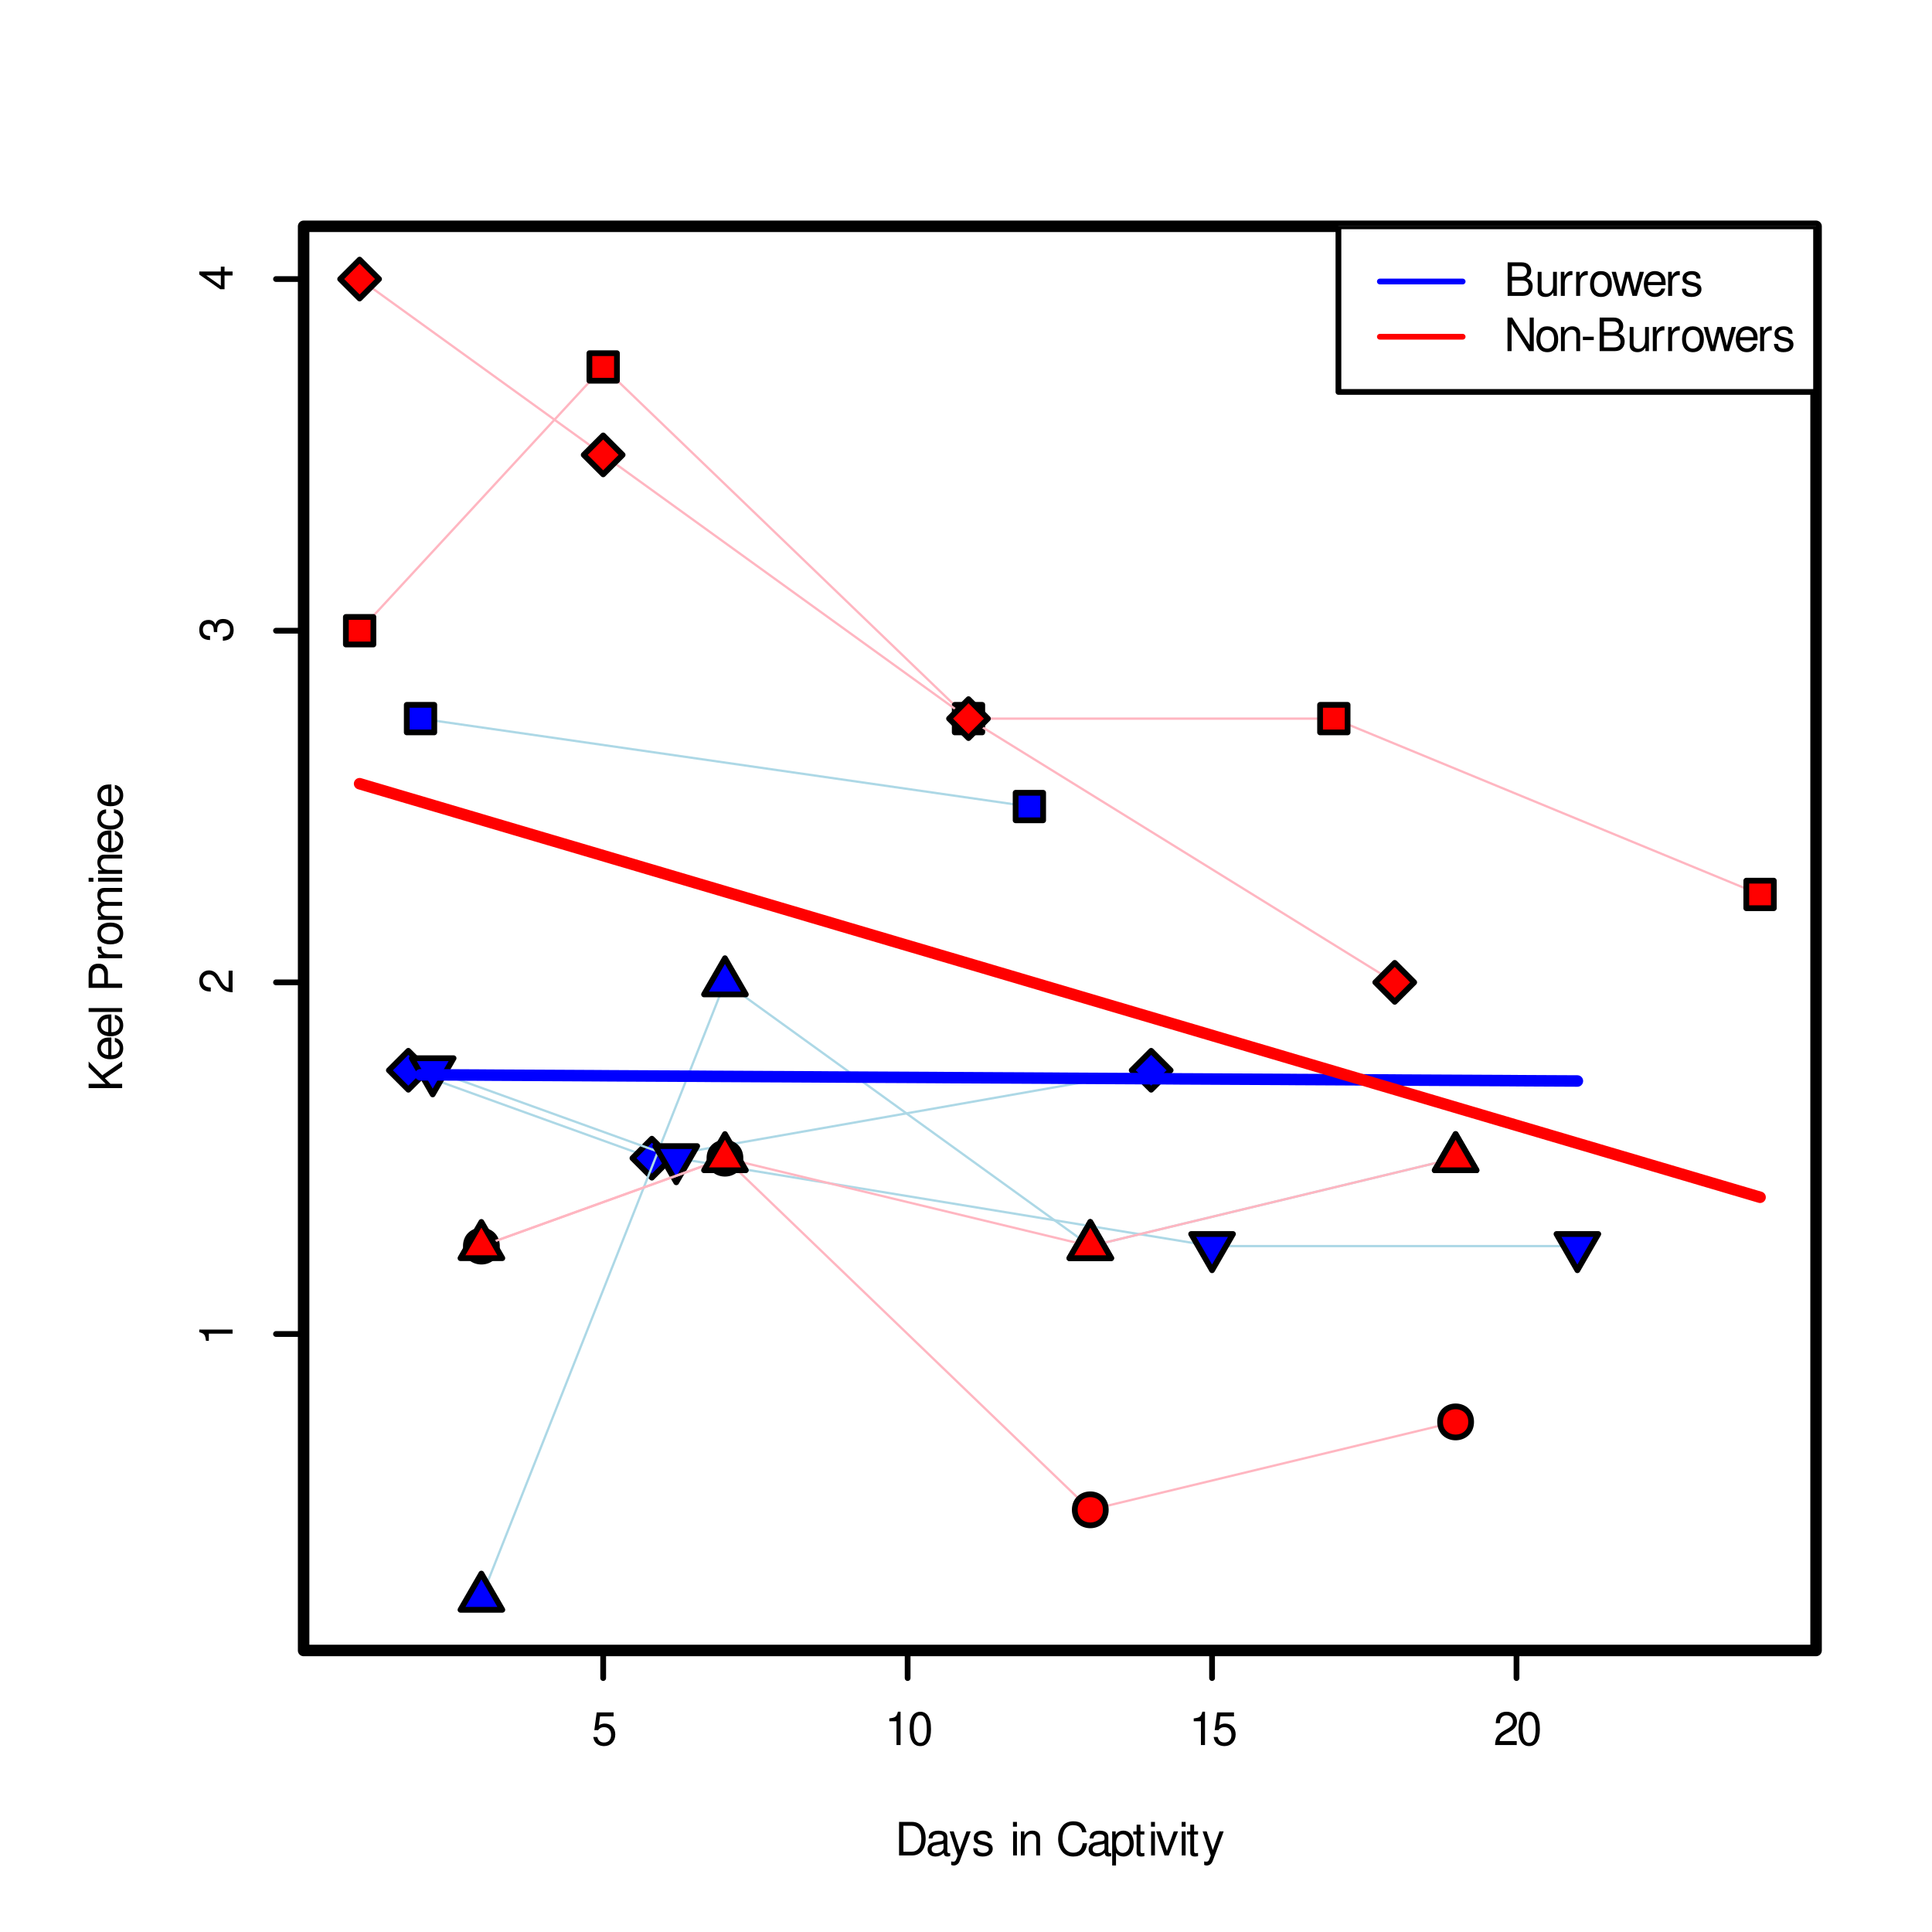<?xml version="1.0" encoding="UTF-8"?>
<svg xmlns="http://www.w3.org/2000/svg" xmlns:xlink="http://www.w3.org/1999/xlink" width="252pt" height="252pt" viewBox="0 0 252 252" version="1.1">
<defs>
<g>
<symbol overflow="visible" id="glyph0-0">
<path style="stroke:none;" d=""/>
</symbol>
<symbol overflow="visible" id="glyph0-1">
<path style="stroke:none;" d="M 0.531 0 L 2.219 0 C 3.328 0 4 -0.828 4 -2.188 C 4 -3.547 3.328 -4.375 2.219 -4.375 L 0.531 -4.375 Z M 1.094 -0.484 L 1.094 -3.875 L 2.125 -3.875 C 2.984 -3.875 3.438 -3.297 3.438 -2.188 C 3.438 -1.078 2.984 -0.484 2.125 -0.484 Z M 1.094 -0.484 "/>
</symbol>
<symbol overflow="visible" id="glyph0-2">
<path style="stroke:none;" d="M 3.203 -0.297 C 3.156 -0.281 3.125 -0.281 3.109 -0.281 C 2.922 -0.281 2.828 -0.375 2.828 -0.531 L 2.828 -2.375 C 2.828 -2.938 2.422 -3.234 1.656 -3.234 C 1.188 -3.234 0.828 -3.109 0.609 -2.875 C 0.469 -2.703 0.406 -2.531 0.391 -2.219 L 0.891 -2.219 C 0.938 -2.594 1.156 -2.766 1.625 -2.766 C 2.094 -2.766 2.328 -2.609 2.328 -2.297 L 2.328 -2.172 C 2.328 -1.953 2.219 -1.875 1.812 -1.828 C 1.109 -1.734 1 -1.703 0.797 -1.625 C 0.438 -1.469 0.25 -1.203 0.25 -0.797 C 0.25 -0.219 0.641 0.141 1.281 0.141 C 1.688 0.141 2 0 2.359 -0.328 C 2.391 0 2.547 0.141 2.875 0.141 C 2.969 0.141 3.047 0.125 3.203 0.078 Z M 2.328 -0.984 C 2.328 -0.828 2.281 -0.719 2.141 -0.578 C 1.938 -0.391 1.688 -0.297 1.391 -0.297 C 1 -0.297 0.781 -0.484 0.781 -0.797 C 0.781 -1.141 0.984 -1.297 1.531 -1.375 C 2.062 -1.453 2.172 -1.469 2.328 -1.547 Z M 2.328 -0.984 "/>
</symbol>
<symbol overflow="visible" id="glyph0-3">
<path style="stroke:none;" d="M 2.328 -3.141 L 1.453 -0.703 L 0.656 -3.141 L 0.125 -3.141 L 1.188 0.016 L 0.984 0.516 C 0.906 0.734 0.797 0.812 0.594 0.812 C 0.5 0.812 0.438 0.797 0.328 0.781 L 0.328 1.234 C 0.422 1.281 0.531 1.312 0.656 1.312 C 0.828 1.312 1 1.25 1.125 1.156 C 1.281 1.047 1.375 0.906 1.469 0.656 L 2.875 -3.141 Z M 2.328 -3.141 "/>
</symbol>
<symbol overflow="visible" id="glyph0-4">
<path style="stroke:none;" d="M 2.625 -2.266 C 2.625 -2.891 2.219 -3.234 1.484 -3.234 C 0.75 -3.234 0.281 -2.859 0.281 -2.281 C 0.281 -1.781 0.531 -1.547 1.281 -1.375 L 1.75 -1.25 C 2.094 -1.172 2.234 -1.047 2.234 -0.828 C 2.234 -0.516 1.938 -0.328 1.5 -0.328 C 1.234 -0.328 1 -0.406 0.875 -0.531 C 0.797 -0.625 0.766 -0.719 0.734 -0.938 L 0.203 -0.938 C 0.234 -0.203 0.641 0.141 1.453 0.141 C 2.25 0.141 2.75 -0.25 2.75 -0.859 C 2.75 -1.328 2.484 -1.578 1.859 -1.734 L 1.391 -1.844 C 0.984 -1.938 0.797 -2.078 0.797 -2.297 C 0.797 -2.594 1.062 -2.766 1.469 -2.766 C 1.875 -2.766 2.094 -2.594 2.094 -2.266 Z M 2.625 -2.266 "/>
</symbol>
<symbol overflow="visible" id="glyph0-5">
<path style="stroke:none;" d=""/>
</symbol>
<symbol overflow="visible" id="glyph0-6">
<path style="stroke:none;" d="M 0.906 -3.141 L 0.406 -3.141 L 0.406 0 L 0.906 0 Z M 0.906 -4.375 L 0.391 -4.375 L 0.391 -3.75 L 0.906 -3.75 Z M 0.906 -4.375 "/>
</symbol>
<symbol overflow="visible" id="glyph0-7">
<path style="stroke:none;" d="M 0.422 -3.141 L 0.422 0 L 0.922 0 L 0.922 -1.734 C 0.922 -2.375 1.266 -2.797 1.781 -2.797 C 2.172 -2.797 2.422 -2.562 2.422 -2.172 L 2.422 0 L 2.922 0 L 2.922 -2.375 C 2.922 -2.891 2.531 -3.234 1.922 -3.234 C 1.453 -3.234 1.156 -3.047 0.875 -2.609 L 0.875 -3.141 Z M 0.422 -3.141 "/>
</symbol>
<symbol overflow="visible" id="glyph0-8">
<path style="stroke:none;" d="M 3.969 -3.016 C 3.797 -3.984 3.25 -4.453 2.281 -4.453 C 1.703 -4.453 1.219 -4.266 0.906 -3.906 C 0.5 -3.469 0.281 -2.844 0.281 -2.141 C 0.281 -1.422 0.516 -0.797 0.922 -0.375 C 1.266 -0.031 1.688 0.141 2.266 0.141 C 3.328 0.141 3.938 -0.438 4.062 -1.594 L 3.484 -1.594 C 3.438 -1.297 3.375 -1.094 3.281 -0.922 C 3.109 -0.562 2.734 -0.359 2.266 -0.359 C 1.391 -0.359 0.844 -1.047 0.844 -2.141 C 0.844 -3.266 1.375 -3.953 2.219 -3.953 C 2.578 -3.953 2.906 -3.859 3.078 -3.672 C 3.25 -3.531 3.344 -3.344 3.406 -3.016 Z M 3.969 -3.016 "/>
</symbol>
<symbol overflow="visible" id="glyph0-9">
<path style="stroke:none;" d="M 0.328 1.312 L 0.828 1.312 L 0.828 -0.328 C 1.094 0 1.391 0.141 1.797 0.141 C 2.609 0.141 3.141 -0.516 3.141 -1.516 C 3.141 -2.578 2.625 -3.234 1.781 -3.234 C 1.359 -3.234 1.016 -3.047 0.781 -2.672 L 0.781 -3.141 L 0.328 -3.141 Z M 1.703 -2.766 C 2.25 -2.766 2.609 -2.281 2.609 -1.531 C 2.609 -0.812 2.25 -0.328 1.703 -0.328 C 1.172 -0.328 0.828 -0.812 0.828 -1.547 C 0.828 -2.281 1.172 -2.766 1.703 -2.766 Z M 1.703 -2.766 "/>
</symbol>
<symbol overflow="visible" id="glyph0-10">
<path style="stroke:none;" d="M 1.531 -3.141 L 1.016 -3.141 L 1.016 -4.016 L 0.516 -4.016 L 0.516 -3.141 L 0.078 -3.141 L 0.078 -2.734 L 0.516 -2.734 L 0.516 -0.359 C 0.516 -0.031 0.719 0.141 1.109 0.141 C 1.25 0.141 1.359 0.125 1.531 0.094 L 1.531 -0.328 C 1.453 -0.312 1.391 -0.297 1.281 -0.297 C 1.062 -0.297 1.016 -0.359 1.016 -0.578 L 1.016 -2.734 L 1.531 -2.734 Z M 1.531 -3.141 "/>
</symbol>
<symbol overflow="visible" id="glyph0-11">
<path style="stroke:none;" d="M 1.703 0 L 2.922 -3.141 L 2.359 -3.141 L 1.469 -0.594 L 0.625 -3.141 L 0.062 -3.141 L 1.156 0 Z M 1.703 0 "/>
</symbol>
<symbol overflow="visible" id="glyph0-12">
<path style="stroke:none;" d="M 2.859 -4.25 L 0.656 -4.25 L 0.344 -1.938 L 0.828 -1.938 C 1.078 -2.234 1.281 -2.328 1.609 -2.328 C 2.188 -2.328 2.531 -1.938 2.531 -1.312 C 2.531 -0.703 2.188 -0.328 1.609 -0.328 C 1.141 -0.328 0.859 -0.562 0.734 -1.047 L 0.203 -1.047 C 0.281 -0.703 0.344 -0.531 0.469 -0.375 C 0.703 -0.047 1.141 0.141 1.625 0.141 C 2.484 0.141 3.078 -0.484 3.078 -1.391 C 3.078 -2.219 2.516 -2.797 1.703 -2.797 C 1.406 -2.797 1.156 -2.719 0.922 -2.547 L 1.094 -3.734 L 2.859 -3.734 Z M 2.859 -4.25 "/>
</symbol>
<symbol overflow="visible" id="glyph0-13">
<path style="stroke:none;" d="M 1.547 -3.094 L 1.547 0 L 2.078 0 L 2.078 -4.344 L 1.734 -4.344 C 1.547 -3.672 1.422 -3.578 0.609 -3.469 L 0.609 -3.094 Z M 1.547 -3.094 "/>
</symbol>
<symbol overflow="visible" id="glyph0-14">
<path style="stroke:none;" d="M 1.656 -4.344 C 1.25 -4.344 0.891 -4.156 0.672 -3.859 C 0.391 -3.484 0.266 -2.906 0.266 -2.094 C 0.266 -0.641 0.734 0.141 1.656 0.141 C 2.547 0.141 3.047 -0.641 3.047 -2.062 C 3.047 -2.906 2.906 -3.469 2.625 -3.859 C 2.406 -4.156 2.047 -4.344 1.656 -4.344 Z M 1.656 -3.875 C 2.219 -3.875 2.5 -3.281 2.5 -2.109 C 2.5 -0.875 2.219 -0.297 1.641 -0.297 C 1.078 -0.297 0.797 -0.906 0.797 -2.094 C 0.797 -3.281 1.078 -3.875 1.656 -3.875 Z M 1.656 -3.875 "/>
</symbol>
<symbol overflow="visible" id="glyph0-15">
<path style="stroke:none;" d="M 3.031 -0.516 L 0.797 -0.516 C 0.859 -0.875 1.047 -1.109 1.562 -1.422 L 2.172 -1.766 C 2.766 -2.094 3.062 -2.531 3.062 -3.078 C 3.062 -3.438 2.922 -3.766 2.672 -4 C 2.422 -4.234 2.109 -4.344 1.703 -4.344 C 1.156 -4.344 0.766 -4.141 0.531 -3.781 C 0.375 -3.547 0.312 -3.281 0.297 -2.844 L 0.828 -2.844 C 0.844 -3.125 0.875 -3.312 0.953 -3.453 C 1.094 -3.719 1.375 -3.875 1.688 -3.875 C 2.172 -3.875 2.531 -3.531 2.531 -3.062 C 2.531 -2.719 2.328 -2.406 1.953 -2.203 L 1.391 -1.875 C 0.516 -1.359 0.25 -0.953 0.203 0 L 3.031 0 Z M 3.031 -0.516 "/>
</symbol>
<symbol overflow="visible" id="glyph0-16">
<path style="stroke:none;" d="M 0.469 0 L 2.453 0 C 2.859 0 3.172 -0.109 3.406 -0.359 C 3.625 -0.594 3.734 -0.906 3.734 -1.25 C 3.734 -1.781 3.5 -2.094 2.938 -2.312 C 3.344 -2.5 3.547 -2.812 3.547 -3.266 C 3.547 -3.594 3.422 -3.859 3.203 -4.062 C 2.969 -4.281 2.672 -4.375 2.25 -4.375 L 0.469 -4.375 Z M 1.031 -2.484 L 1.031 -3.875 L 2.109 -3.875 C 2.422 -3.875 2.594 -3.844 2.75 -3.719 C 2.906 -3.609 2.984 -3.422 2.984 -3.188 C 2.984 -2.953 2.906 -2.766 2.75 -2.641 C 2.594 -2.531 2.422 -2.484 2.109 -2.484 Z M 1.031 -0.484 L 1.031 -2 L 2.391 -2 C 2.891 -2 3.188 -1.719 3.188 -1.234 C 3.188 -0.781 2.891 -0.484 2.391 -0.484 Z M 1.031 -0.484 "/>
</symbol>
<symbol overflow="visible" id="glyph0-17">
<path style="stroke:none;" d="M 2.891 0 L 2.891 -3.141 L 2.391 -3.141 L 2.391 -1.359 C 2.391 -0.719 2.062 -0.297 1.531 -0.297 C 1.141 -0.297 0.891 -0.547 0.891 -0.922 L 0.891 -3.141 L 0.391 -3.141 L 0.391 -0.719 C 0.391 -0.203 0.781 0.141 1.391 0.141 C 1.859 0.141 2.141 -0.031 2.438 -0.438 L 2.438 0 Z M 2.891 0 "/>
</symbol>
<symbol overflow="visible" id="glyph0-18">
<path style="stroke:none;" d="M 0.406 -3.141 L 0.406 0 L 0.922 0 L 0.922 -1.625 C 0.922 -2.391 1.234 -2.719 1.922 -2.703 L 1.922 -3.219 C 1.844 -3.234 1.797 -3.234 1.734 -3.234 C 1.406 -3.234 1.156 -3.047 0.875 -2.578 L 0.875 -3.141 Z M 0.406 -3.141 "/>
</symbol>
<symbol overflow="visible" id="glyph0-19">
<path style="stroke:none;" d="M 1.625 -3.234 C 0.75 -3.234 0.219 -2.609 0.219 -1.547 C 0.219 -0.484 0.75 0.141 1.641 0.141 C 2.531 0.141 3.062 -0.484 3.062 -1.531 C 3.062 -2.609 2.547 -3.234 1.625 -3.234 Z M 1.641 -2.766 C 2.203 -2.766 2.531 -2.312 2.531 -1.531 C 2.531 -0.781 2.188 -0.328 1.641 -0.328 C 1.078 -0.328 0.734 -0.781 0.734 -1.547 C 0.734 -2.312 1.078 -2.766 1.641 -2.766 Z M 1.641 -2.766 "/>
</symbol>
<symbol overflow="visible" id="glyph0-20">
<path style="stroke:none;" d="M 3.328 0 L 4.25 -3.141 L 3.688 -3.141 L 3.062 -0.703 L 2.438 -3.141 L 1.828 -3.141 L 1.234 -0.703 L 0.594 -3.141 L 0.031 -3.141 L 0.953 0 L 1.516 0 L 2.125 -2.469 L 2.75 0 Z M 3.328 0 "/>
</symbol>
<symbol overflow="visible" id="glyph0-21">
<path style="stroke:none;" d="M 3.078 -1.406 C 3.078 -1.891 3.047 -2.172 2.953 -2.406 C 2.75 -2.922 2.266 -3.234 1.688 -3.234 C 0.797 -3.234 0.234 -2.562 0.234 -1.531 C 0.234 -0.484 0.781 0.141 1.672 0.141 C 2.391 0.141 2.891 -0.266 3.016 -0.953 L 2.516 -0.953 C 2.375 -0.547 2.094 -0.328 1.688 -0.328 C 1.375 -0.328 1.094 -0.469 0.938 -0.734 C 0.812 -0.906 0.766 -1.094 0.766 -1.406 Z M 0.781 -1.812 C 0.812 -2.391 1.172 -2.766 1.672 -2.766 C 2.188 -2.766 2.531 -2.375 2.531 -1.812 Z M 0.781 -1.812 "/>
</symbol>
<symbol overflow="visible" id="glyph0-22">
<path style="stroke:none;" d="M 3.875 -4.375 L 3.344 -4.375 L 3.344 -0.797 L 1.062 -4.375 L 0.453 -4.375 L 0.453 0 L 0.984 0 L 0.984 -3.547 L 3.25 0 L 3.875 0 Z M 3.875 -4.375 "/>
</symbol>
<symbol overflow="visible" id="glyph0-23">
<path style="stroke:none;" d="M 1.703 -1.875 L 0.281 -1.875 L 0.281 -1.438 L 1.703 -1.438 Z M 1.703 -1.875 "/>
</symbol>
<symbol overflow="visible" id="glyph1-0">
<path style="stroke:none;" d=""/>
</symbol>
<symbol overflow="visible" id="glyph1-1">
<path style="stroke:none;" d="M -1.531 -1.031 L -2.25 -1.75 L 0 -3.281 L 0 -3.953 L -2.594 -2.141 L -4.375 -3.938 L -4.375 -3.203 L -2.156 -1.031 L -4.375 -1.031 L -4.375 -0.469 L 0 -0.469 L 0 -1.031 Z M -1.531 -1.031 "/>
</symbol>
<symbol overflow="visible" id="glyph1-2">
<path style="stroke:none;" d="M -1.406 -3.078 C -1.891 -3.078 -2.172 -3.047 -2.406 -2.953 C -2.922 -2.75 -3.234 -2.266 -3.234 -1.688 C -3.234 -0.797 -2.562 -0.234 -1.531 -0.234 C -0.484 -0.234 0.141 -0.781 0.141 -1.672 C 0.141 -2.391 -0.266 -2.891 -0.953 -3.016 L -0.953 -2.516 C -0.547 -2.375 -0.328 -2.094 -0.328 -1.688 C -0.328 -1.375 -0.469 -1.094 -0.734 -0.938 C -0.906 -0.812 -1.094 -0.766 -1.406 -0.766 Z M -1.812 -0.781 C -2.391 -0.812 -2.766 -1.172 -2.766 -1.672 C -2.766 -2.188 -2.375 -2.531 -1.812 -2.531 Z M -1.812 -0.781 "/>
</symbol>
<symbol overflow="visible" id="glyph1-3">
<path style="stroke:none;" d="M -4.375 -0.906 L -4.375 -0.406 L 0 -0.406 L 0 -0.906 Z M -4.375 -0.906 "/>
</symbol>
<symbol overflow="visible" id="glyph1-4">
<path style="stroke:none;" d=""/>
</symbol>
<symbol overflow="visible" id="glyph1-5">
<path style="stroke:none;" d="M -1.859 -1.109 L -1.859 -2.484 C -1.859 -2.812 -1.953 -3.094 -2.172 -3.328 C -2.406 -3.594 -2.688 -3.703 -3.094 -3.703 C -3.906 -3.703 -4.375 -3.219 -4.375 -2.359 L -4.375 -0.547 L 0 -0.547 L 0 -1.109 Z M -2.344 -1.109 L -3.875 -1.109 L -3.875 -2.266 C -3.875 -2.797 -3.594 -3.125 -3.109 -3.125 C -2.641 -3.125 -2.344 -2.797 -2.344 -2.266 Z M -2.344 -1.109 "/>
</symbol>
<symbol overflow="visible" id="glyph1-6">
<path style="stroke:none;" d="M -3.141 -0.406 L 0 -0.406 L 0 -0.922 L -1.625 -0.922 C -2.391 -0.922 -2.719 -1.234 -2.703 -1.922 L -3.219 -1.922 C -3.234 -1.844 -3.234 -1.797 -3.234 -1.734 C -3.234 -1.406 -3.047 -1.156 -2.578 -0.875 L -3.141 -0.875 Z M -3.141 -0.406 "/>
</symbol>
<symbol overflow="visible" id="glyph1-7">
<path style="stroke:none;" d="M -3.234 -1.625 C -3.234 -0.75 -2.609 -0.219 -1.547 -0.219 C -0.484 -0.219 0.141 -0.75 0.141 -1.641 C 0.141 -2.531 -0.484 -3.062 -1.531 -3.062 C -2.609 -3.062 -3.234 -2.547 -3.234 -1.625 Z M -2.766 -1.641 C -2.766 -2.203 -2.312 -2.531 -1.531 -2.531 C -0.781 -2.531 -0.328 -2.188 -0.328 -1.641 C -0.328 -1.078 -0.781 -0.734 -1.547 -0.734 C -2.312 -0.734 -2.766 -1.078 -2.766 -1.641 Z M -2.766 -1.641 "/>
</symbol>
<symbol overflow="visible" id="glyph1-8">
<path style="stroke:none;" d="M -3.141 -0.422 L 0 -0.422 L 0 -0.922 L -1.969 -0.922 C -2.438 -0.922 -2.797 -1.25 -2.797 -1.656 C -2.797 -2.031 -2.562 -2.25 -2.172 -2.25 L 0 -2.25 L 0 -2.75 L -1.969 -2.75 C -2.438 -2.75 -2.797 -3.078 -2.797 -3.484 C -2.797 -3.859 -2.562 -4.062 -2.172 -4.062 L 0 -4.062 L 0 -4.578 L -2.359 -4.578 C -2.922 -4.578 -3.234 -4.25 -3.234 -3.656 C -3.234 -3.234 -3.109 -2.984 -2.75 -2.688 C -3.094 -2.516 -3.234 -2.25 -3.234 -1.844 C -3.234 -1.422 -3.078 -1.141 -2.703 -0.875 L -3.141 -0.875 Z M -3.141 -0.422 "/>
</symbol>
<symbol overflow="visible" id="glyph1-9">
<path style="stroke:none;" d="M -3.141 -0.906 L -3.141 -0.406 L 0 -0.406 L 0 -0.906 Z M -4.375 -0.906 L -4.375 -0.391 L -3.75 -0.391 L -3.75 -0.906 Z M -4.375 -0.906 "/>
</symbol>
<symbol overflow="visible" id="glyph1-10">
<path style="stroke:none;" d="M -3.141 -0.422 L 0 -0.422 L 0 -0.922 L -1.734 -0.922 C -2.375 -0.922 -2.797 -1.266 -2.797 -1.781 C -2.797 -2.172 -2.562 -2.422 -2.172 -2.422 L 0 -2.422 L 0 -2.922 L -2.375 -2.922 C -2.891 -2.922 -3.234 -2.531 -3.234 -1.922 C -3.234 -1.453 -3.047 -1.156 -2.609 -0.875 L -3.141 -0.875 Z M -3.141 -0.422 "/>
</symbol>
<symbol overflow="visible" id="glyph1-11">
<path style="stroke:none;" d="M -2.094 -2.828 C -2.391 -2.797 -2.594 -2.734 -2.766 -2.609 C -3.062 -2.406 -3.234 -2.016 -3.234 -1.578 C -3.234 -0.734 -2.562 -0.188 -1.516 -0.188 C -0.5 -0.188 0.141 -0.719 0.141 -1.578 C 0.141 -2.328 -0.312 -2.797 -1.078 -2.859 L -1.078 -2.359 C -0.578 -2.281 -0.328 -2.016 -0.328 -1.594 C -0.328 -1.031 -0.781 -0.703 -1.516 -0.703 C -2.297 -0.703 -2.766 -1.031 -2.766 -1.578 C -2.766 -2 -2.531 -2.266 -2.094 -2.328 Z M -2.094 -2.828 "/>
</symbol>
<symbol overflow="visible" id="glyph1-12">
<path style="stroke:none;" d="M -3.094 -1.547 L 0 -1.547 L 0 -2.078 L -4.344 -2.078 L -4.344 -1.734 C -3.672 -1.547 -3.578 -1.422 -3.469 -0.609 L -3.094 -0.609 Z M -3.094 -1.547 "/>
</symbol>
<symbol overflow="visible" id="glyph1-13">
<path style="stroke:none;" d="M -0.516 -3.031 L -0.516 -0.797 C -0.875 -0.859 -1.109 -1.047 -1.422 -1.562 L -1.766 -2.172 C -2.094 -2.766 -2.531 -3.062 -3.078 -3.062 C -3.438 -3.062 -3.766 -2.922 -4 -2.672 C -4.234 -2.422 -4.344 -2.109 -4.344 -1.703 C -4.344 -1.156 -4.141 -0.766 -3.781 -0.531 C -3.547 -0.375 -3.281 -0.312 -2.844 -0.297 L -2.844 -0.828 C -3.125 -0.844 -3.312 -0.875 -3.453 -0.953 C -3.719 -1.094 -3.875 -1.375 -3.875 -1.688 C -3.875 -2.172 -3.531 -2.531 -3.062 -2.531 C -2.719 -2.531 -2.406 -2.328 -2.203 -1.953 L -1.875 -1.391 C -1.359 -0.516 -0.953 -0.25 0 -0.203 L 0 -3.031 Z M -0.516 -3.031 "/>
</symbol>
<symbol overflow="visible" id="glyph1-14">
<path style="stroke:none;" d="M -2 -1.328 L -2 -1.609 C -2 -2.188 -1.734 -2.5 -1.203 -2.5 C -0.656 -2.5 -0.328 -2.172 -0.328 -1.625 C -0.328 -1.031 -0.625 -0.75 -1.266 -0.719 L -1.266 -0.188 C -0.906 -0.219 -0.688 -0.281 -0.484 -0.375 C -0.078 -0.594 0.141 -1.016 0.141 -1.594 C 0.141 -2.469 -0.391 -3.031 -1.219 -3.031 C -1.766 -3.031 -2.062 -2.828 -2.25 -2.312 C -2.406 -2.719 -2.703 -2.906 -3.141 -2.906 C -3.891 -2.906 -4.344 -2.422 -4.344 -1.609 C -4.344 -0.75 -3.859 -0.297 -2.938 -0.281 L -2.938 -0.812 C -3.203 -0.812 -3.359 -0.844 -3.484 -0.906 C -3.734 -1.031 -3.875 -1.297 -3.875 -1.625 C -3.875 -2.094 -3.594 -2.375 -3.125 -2.375 C -2.812 -2.375 -2.641 -2.266 -2.531 -2.031 C -2.469 -1.891 -2.453 -1.688 -2.438 -1.328 Z M -2 -1.328 "/>
</symbol>
<symbol overflow="visible" id="glyph1-15">
<path style="stroke:none;" d="M -1.047 -1.969 L 0 -1.969 L 0 -2.484 L -1.047 -2.484 L -1.047 -3.125 L -1.531 -3.125 L -1.531 -2.484 L -4.344 -2.484 L -4.344 -2.094 L -1.609 -0.172 L -1.047 -0.172 Z M -1.531 -1.969 L -1.531 -0.625 L -3.438 -1.969 Z M -1.531 -1.969 "/>
</symbol>
</g>
<clipPath id="clip1">
  <path d="M 174 29.52 L 236.883 29.52 L 236.883 52 L 174 52 Z M 174 29.52 "/>
</clipPath>
</defs>
<g id="surface52">
<rect x="0" y="0" width="252" height="252" style="fill:rgb(100%,100%,100%);fill-opacity:1;stroke:none;"/>
<g style="fill:rgb(0%,0%,0%);fill-opacity:1;">
  <use xlink:href="#glyph0-1" x="116.738" y="242.015"/>
  <use xlink:href="#glyph0-2" x="120.738" y="242.015"/>
  <use xlink:href="#glyph0-3" x="123.738" y="242.015"/>
  <use xlink:href="#glyph0-4" x="126.738" y="242.015"/>
  <use xlink:href="#glyph0-5" x="129.738" y="242.015"/>
  <use xlink:href="#glyph0-6" x="131.738" y="242.015"/>
  <use xlink:href="#glyph0-7" x="132.738" y="242.015"/>
  <use xlink:href="#glyph0-5" x="135.738" y="242.015"/>
  <use xlink:href="#glyph0-8" x="137.738" y="242.015"/>
  <use xlink:href="#glyph0-2" x="141.738" y="242.015"/>
  <use xlink:href="#glyph0-9" x="144.738" y="242.015"/>
  <use xlink:href="#glyph0-10" x="147.738" y="242.015"/>
  <use xlink:href="#glyph0-6" x="149.738" y="242.015"/>
  <use xlink:href="#glyph0-11" x="150.738" y="242.015"/>
  <use xlink:href="#glyph0-6" x="153.738" y="242.015"/>
  <use xlink:href="#glyph0-10" x="154.738" y="242.015"/>
  <use xlink:href="#glyph0-3" x="156.738" y="242.015"/>
</g>
<g style="fill:rgb(0%,0%,0%);fill-opacity:1;">
  <use xlink:href="#glyph1-1" x="15.933" y="142.398"/>
  <use xlink:href="#glyph1-2" x="15.933" y="138.398"/>
  <use xlink:href="#glyph1-2" x="15.933" y="135.398"/>
  <use xlink:href="#glyph1-3" x="15.933" y="132.398"/>
  <use xlink:href="#glyph1-4" x="15.933" y="131.398"/>
  <use xlink:href="#glyph1-5" x="15.933" y="129.398"/>
  <use xlink:href="#glyph1-6" x="15.933" y="125.398"/>
  <use xlink:href="#glyph1-7" x="15.933" y="123.398"/>
  <use xlink:href="#glyph1-8" x="15.933" y="120.398"/>
  <use xlink:href="#glyph1-9" x="15.933" y="115.398"/>
  <use xlink:href="#glyph1-10" x="15.933" y="114.398"/>
  <use xlink:href="#glyph1-2" x="15.933" y="111.398"/>
  <use xlink:href="#glyph1-11" x="15.933" y="108.398"/>
  <use xlink:href="#glyph1-2" x="15.933" y="105.398"/>
</g>
<path style="fill:none;stroke-width:1.5;stroke-linecap:round;stroke-linejoin:round;stroke:rgb(0%,0%,0%);stroke-opacity:1;stroke-miterlimit:10;" d="M 39.602 215.281 L 236.879 215.281 L 236.879 29.52 L 39.602 29.52 Z M 39.602 215.281 "/>
<path style="fill:none;stroke-width:0.75;stroke-linecap:round;stroke-linejoin:round;stroke:rgb(0%,0%,0%);stroke-opacity:1;stroke-miterlimit:10;" d="M 78.676 215.281 L 197.805 215.281 "/>
<path style="fill:none;stroke-width:0.75;stroke-linecap:round;stroke-linejoin:round;stroke:rgb(0%,0%,0%);stroke-opacity:1;stroke-miterlimit:10;" d="M 78.676 215.281 L 78.676 218.879 "/>
<path style="fill:none;stroke-width:0.75;stroke-linecap:round;stroke-linejoin:round;stroke:rgb(0%,0%,0%);stroke-opacity:1;stroke-miterlimit:10;" d="M 118.387 215.281 L 118.387 218.879 "/>
<path style="fill:none;stroke-width:0.75;stroke-linecap:round;stroke-linejoin:round;stroke:rgb(0%,0%,0%);stroke-opacity:1;stroke-miterlimit:10;" d="M 158.094 215.281 L 158.094 218.879 "/>
<path style="fill:none;stroke-width:0.75;stroke-linecap:round;stroke-linejoin:round;stroke:rgb(0%,0%,0%);stroke-opacity:1;stroke-miterlimit:10;" d="M 197.805 215.281 L 197.805 218.879 "/>
<g style="fill:rgb(0%,0%,0%);fill-opacity:1;">
  <use xlink:href="#glyph0-12" x="77.176" y="227.612"/>
</g>
<g style="fill:rgb(0%,0%,0%);fill-opacity:1;">
  <use xlink:href="#glyph0-13" x="115.387" y="227.612"/>
  <use xlink:href="#glyph0-14" x="118.387" y="227.612"/>
</g>
<g style="fill:rgb(0%,0%,0%);fill-opacity:1;">
  <use xlink:href="#glyph0-13" x="155.094" y="227.612"/>
  <use xlink:href="#glyph0-12" x="158.094" y="227.612"/>
</g>
<g style="fill:rgb(0%,0%,0%);fill-opacity:1;">
  <use xlink:href="#glyph0-15" x="194.805" y="227.612"/>
  <use xlink:href="#glyph0-14" x="197.805" y="227.612"/>
</g>
<path style="fill:none;stroke-width:0.75;stroke-linecap:round;stroke-linejoin:round;stroke:rgb(0%,0%,0%);stroke-opacity:1;stroke-miterlimit:10;" d="M 39.602 174 L 39.602 36.398 "/>
<path style="fill:none;stroke-width:0.75;stroke-linecap:round;stroke-linejoin:round;stroke:rgb(0%,0%,0%);stroke-opacity:1;stroke-miterlimit:10;" d="M 39.602 174 L 36 174 "/>
<path style="fill:none;stroke-width:0.75;stroke-linecap:round;stroke-linejoin:round;stroke:rgb(0%,0%,0%);stroke-opacity:1;stroke-miterlimit:10;" d="M 39.602 128.133 L 36 128.133 "/>
<path style="fill:none;stroke-width:0.75;stroke-linecap:round;stroke-linejoin:round;stroke:rgb(0%,0%,0%);stroke-opacity:1;stroke-miterlimit:10;" d="M 39.602 82.266 L 36 82.266 "/>
<path style="fill:none;stroke-width:0.75;stroke-linecap:round;stroke-linejoin:round;stroke:rgb(0%,0%,0%);stroke-opacity:1;stroke-miterlimit:10;" d="M 39.602 36.398 L 36 36.398 "/>
<g style="fill:rgb(0%,0%,0%);fill-opacity:1;">
  <use xlink:href="#glyph1-12" x="30.335" y="175.5"/>
</g>
<g style="fill:rgb(0%,0%,0%);fill-opacity:1;">
  <use xlink:href="#glyph1-13" x="30.335" y="129.633"/>
</g>
<g style="fill:rgb(0%,0%,0%);fill-opacity:1;">
  <use xlink:href="#glyph1-14" x="30.335" y="83.766"/>
</g>
<g style="fill:rgb(0%,0%,0%);fill-opacity:1;">
  <use xlink:href="#glyph1-15" x="30.335" y="37.898"/>
</g>
<path style="fill:none;stroke-width:0.3;stroke-linecap:round;stroke-linejoin:round;stroke:rgb(67.843%,84.706%,90.196%);stroke-opacity:1;stroke-miterlimit:10;" d="M 54.848 93.734 L 134.27 105.199 "/>
<path style="fill-rule:nonzero;fill:rgb(0%,0%,100%);fill-opacity:1;stroke-width:0.75;stroke-linecap:round;stroke-linejoin:round;stroke:rgb(0%,0%,0%);stroke-opacity:1;stroke-miterlimit:10;" d="M 53.055 95.527 L 56.645 95.527 L 56.645 91.938 L 53.055 91.938 Z M 53.055 95.527 "/>
<path style="fill-rule:nonzero;fill:rgb(0%,0%,100%);fill-opacity:1;stroke-width:0.75;stroke-linecap:round;stroke-linejoin:round;stroke:rgb(0%,0%,0%);stroke-opacity:1;stroke-miterlimit:10;" d="M 132.473 106.996 L 136.062 106.996 L 136.062 103.406 L 132.473 103.406 Z M 132.473 106.996 "/>
<path style="fill:none;stroke-width:0.3;stroke-linecap:round;stroke-linejoin:round;stroke:rgb(67.843%,84.706%,90.196%);stroke-opacity:1;stroke-miterlimit:10;" d="M 53.262 139.602 L 85.027 151.066 L 150.152 139.602 "/>
<path style="fill-rule:nonzero;fill:rgb(0%,0%,100%);fill-opacity:1;stroke-width:0.75;stroke-linecap:round;stroke-linejoin:round;stroke:rgb(0%,0%,0%);stroke-opacity:1;stroke-miterlimit:10;" d="M 53.262 142.137 L 55.797 139.602 L 53.262 137.062 L 50.723 139.602 Z M 53.262 142.137 "/>
<path style="fill-rule:nonzero;fill:rgb(0%,0%,100%);fill-opacity:1;stroke-width:0.75;stroke-linecap:round;stroke-linejoin:round;stroke:rgb(0%,0%,0%);stroke-opacity:1;stroke-miterlimit:10;" d="M 85.027 153.605 L 87.566 151.066 L 85.027 148.527 L 82.492 151.066 Z M 85.027 153.605 "/>
<path style="fill-rule:nonzero;fill:rgb(0%,0%,100%);fill-opacity:1;stroke-width:0.75;stroke-linecap:round;stroke-linejoin:round;stroke:rgb(0%,0%,0%);stroke-opacity:1;stroke-miterlimit:10;" d="M 150.152 142.137 L 152.691 139.602 L 150.152 137.062 L 147.613 139.602 Z M 150.152 142.137 "/>
<path style="fill:none;stroke-width:0.3;stroke-linecap:round;stroke-linejoin:round;stroke:rgb(67.843%,84.706%,90.196%);stroke-opacity:1;stroke-miterlimit:10;" d="M 62.789 208.398 L 94.559 128.133 L 142.211 162.535 L 189.863 151.066 "/>
<path style="fill-rule:nonzero;fill:rgb(0%,0%,100%);fill-opacity:1;stroke-width:0.75;stroke-linecap:round;stroke-linejoin:round;stroke:rgb(0%,0%,0%);stroke-opacity:1;stroke-miterlimit:10;" d="M 62.789 205.25 L 65.52 209.973 L 60.062 209.973 Z M 62.789 205.25 "/>
<path style="fill-rule:nonzero;fill:rgb(0%,0%,100%);fill-opacity:1;stroke-width:0.75;stroke-linecap:round;stroke-linejoin:round;stroke:rgb(0%,0%,0%);stroke-opacity:1;stroke-miterlimit:10;" d="M 94.559 124.984 L 97.285 129.707 L 91.832 129.707 Z M 94.559 124.984 "/>
<path style="fill-rule:nonzero;fill:rgb(0%,0%,100%);fill-opacity:1;stroke-width:0.75;stroke-linecap:round;stroke-linejoin:round;stroke:rgb(0%,0%,0%);stroke-opacity:1;stroke-miterlimit:10;" d="M 142.211 159.383 L 144.938 164.109 L 139.484 164.109 Z M 142.211 159.383 "/>
<path style="fill-rule:nonzero;fill:rgb(0%,0%,100%);fill-opacity:1;stroke-width:0.75;stroke-linecap:round;stroke-linejoin:round;stroke:rgb(0%,0%,0%);stroke-opacity:1;stroke-miterlimit:10;" d="M 189.863 147.918 L 192.59 152.641 L 187.137 152.641 Z M 189.863 147.918 "/>
<path style="fill:none;stroke-width:0.3;stroke-linecap:round;stroke-linejoin:round;stroke:rgb(67.843%,84.706%,90.196%);stroke-opacity:1;stroke-miterlimit:10;" d="M 56.438 139.602 L 88.207 151.066 L 158.094 162.535 L 205.746 162.535 "/>
<path style="fill-rule:nonzero;fill:rgb(0%,0%,100%);fill-opacity:1;stroke-width:0.75;stroke-linecap:round;stroke-linejoin:round;stroke:rgb(0%,0%,0%);stroke-opacity:1;stroke-miterlimit:10;" d="M 56.438 142.75 L 59.164 138.027 L 53.711 138.027 Z M 56.438 142.75 "/>
<path style="fill-rule:nonzero;fill:rgb(0%,0%,100%);fill-opacity:1;stroke-width:0.75;stroke-linecap:round;stroke-linejoin:round;stroke:rgb(0%,0%,0%);stroke-opacity:1;stroke-miterlimit:10;" d="M 88.207 154.215 L 90.934 149.492 L 85.477 149.492 Z M 88.207 154.215 "/>
<path style="fill-rule:nonzero;fill:rgb(0%,0%,100%);fill-opacity:1;stroke-width:0.75;stroke-linecap:round;stroke-linejoin:round;stroke:rgb(0%,0%,0%);stroke-opacity:1;stroke-miterlimit:10;" d="M 158.094 165.684 L 160.824 160.957 L 155.367 160.957 Z M 158.094 165.684 "/>
<path style="fill-rule:nonzero;fill:rgb(0%,0%,100%);fill-opacity:1;stroke-width:0.75;stroke-linecap:round;stroke-linejoin:round;stroke:rgb(0%,0%,0%);stroke-opacity:1;stroke-miterlimit:10;" d="M 205.746 165.684 L 208.473 160.957 L 203.02 160.957 Z M 205.746 165.684 "/>
<path style="fill:none;stroke-width:0.3;stroke-linecap:round;stroke-linejoin:round;stroke:rgb(100%,71.373%,75.686%);stroke-opacity:1;stroke-miterlimit:10;" d="M 62.789 162.535 L 94.559 151.066 L 142.211 196.934 L 189.863 185.465 "/>
<path style="fill-rule:nonzero;fill:rgb(100%,0%,0%);fill-opacity:1;stroke-width:0.75;stroke-linecap:round;stroke-linejoin:round;stroke:rgb(0%,0%,0%);stroke-opacity:1;stroke-miterlimit:10;" d="M 64.816 162.535 C 64.816 165.234 60.766 165.234 60.766 162.535 C 60.766 159.832 64.816 159.832 64.816 162.535 "/>
<path style="fill-rule:nonzero;fill:rgb(100%,0%,0%);fill-opacity:1;stroke-width:0.75;stroke-linecap:round;stroke-linejoin:round;stroke:rgb(0%,0%,0%);stroke-opacity:1;stroke-miterlimit:10;" d="M 96.582 151.066 C 96.582 153.766 92.535 153.766 92.535 151.066 C 92.535 148.367 96.582 148.367 96.582 151.066 "/>
<path style="fill-rule:nonzero;fill:rgb(100%,0%,0%);fill-opacity:1;stroke-width:0.75;stroke-linecap:round;stroke-linejoin:round;stroke:rgb(0%,0%,0%);stroke-opacity:1;stroke-miterlimit:10;" d="M 144.234 196.934 C 144.234 199.633 140.188 199.633 140.188 196.934 C 140.188 194.234 144.234 194.234 144.234 196.934 "/>
<path style="fill-rule:nonzero;fill:rgb(100%,0%,0%);fill-opacity:1;stroke-width:0.75;stroke-linecap:round;stroke-linejoin:round;stroke:rgb(0%,0%,0%);stroke-opacity:1;stroke-miterlimit:10;" d="M 191.887 185.465 C 191.887 188.168 187.84 188.168 187.84 185.465 C 187.84 182.766 191.887 182.766 191.887 185.465 "/>
<path style="fill:none;stroke-width:0.3;stroke-linecap:round;stroke-linejoin:round;stroke:rgb(100%,71.373%,75.686%);stroke-opacity:1;stroke-miterlimit:10;" d="M 46.906 82.266 L 78.676 47.867 L 126.328 93.734 L 173.98 93.734 L 229.574 116.668 "/>
<path style="fill-rule:nonzero;fill:rgb(100%,0%,0%);fill-opacity:1;stroke-width:0.75;stroke-linecap:round;stroke-linejoin:round;stroke:rgb(0%,0%,0%);stroke-opacity:1;stroke-miterlimit:10;" d="M 45.113 84.062 L 48.703 84.062 L 48.703 80.473 L 45.113 80.473 Z M 45.113 84.062 "/>
<path style="fill-rule:nonzero;fill:rgb(100%,0%,0%);fill-opacity:1;stroke-width:0.75;stroke-linecap:round;stroke-linejoin:round;stroke:rgb(0%,0%,0%);stroke-opacity:1;stroke-miterlimit:10;" d="M 76.879 49.66 L 80.469 49.66 L 80.469 46.07 L 76.879 46.07 Z M 76.879 49.66 "/>
<path style="fill-rule:nonzero;fill:rgb(100%,0%,0%);fill-opacity:1;stroke-width:0.75;stroke-linecap:round;stroke-linejoin:round;stroke:rgb(0%,0%,0%);stroke-opacity:1;stroke-miterlimit:10;" d="M 124.531 95.527 L 128.121 95.527 L 128.121 91.938 L 124.531 91.938 Z M 124.531 95.527 "/>
<path style="fill-rule:nonzero;fill:rgb(100%,0%,0%);fill-opacity:1;stroke-width:0.75;stroke-linecap:round;stroke-linejoin:round;stroke:rgb(0%,0%,0%);stroke-opacity:1;stroke-miterlimit:10;" d="M 172.184 95.527 L 175.773 95.527 L 175.773 91.938 L 172.184 91.938 Z M 172.184 95.527 "/>
<path style="fill-rule:nonzero;fill:rgb(100%,0%,0%);fill-opacity:1;stroke-width:0.75;stroke-linecap:round;stroke-linejoin:round;stroke:rgb(0%,0%,0%);stroke-opacity:1;stroke-miterlimit:10;" d="M 227.777 118.461 L 231.367 118.461 L 231.367 114.871 L 227.777 114.871 Z M 227.777 118.461 "/>
<path style="fill:none;stroke-width:0.3;stroke-linecap:round;stroke-linejoin:round;stroke:rgb(100%,71.373%,75.686%);stroke-opacity:1;stroke-miterlimit:10;" d="M 46.906 36.398 L 78.676 59.332 L 126.328 93.734 L 181.922 128.133 "/>
<path style="fill-rule:nonzero;fill:rgb(100%,0%,0%);fill-opacity:1;stroke-width:0.75;stroke-linecap:round;stroke-linejoin:round;stroke:rgb(0%,0%,0%);stroke-opacity:1;stroke-miterlimit:10;" d="M 46.906 38.938 L 49.445 36.398 L 46.906 33.863 L 44.367 36.398 Z M 46.906 38.938 "/>
<path style="fill-rule:nonzero;fill:rgb(100%,0%,0%);fill-opacity:1;stroke-width:0.75;stroke-linecap:round;stroke-linejoin:round;stroke:rgb(0%,0%,0%);stroke-opacity:1;stroke-miterlimit:10;" d="M 78.676 61.871 L 81.211 59.332 L 78.676 56.797 L 76.137 59.332 Z M 78.676 61.871 "/>
<path style="fill-rule:nonzero;fill:rgb(100%,0%,0%);fill-opacity:1;stroke-width:0.75;stroke-linecap:round;stroke-linejoin:round;stroke:rgb(0%,0%,0%);stroke-opacity:1;stroke-miterlimit:10;" d="M 126.328 96.27 L 128.863 93.734 L 126.328 91.195 L 123.789 93.734 Z M 126.328 96.27 "/>
<path style="fill-rule:nonzero;fill:rgb(100%,0%,0%);fill-opacity:1;stroke-width:0.75;stroke-linecap:round;stroke-linejoin:round;stroke:rgb(0%,0%,0%);stroke-opacity:1;stroke-miterlimit:10;" d="M 181.922 130.672 L 184.461 128.133 L 181.922 125.594 L 179.383 128.133 Z M 181.922 130.672 "/>
<path style="fill:none;stroke-width:0.3;stroke-linecap:round;stroke-linejoin:round;stroke:rgb(100%,71.373%,75.686%);stroke-opacity:1;stroke-miterlimit:10;" d="M 62.789 162.535 L 94.559 151.066 L 142.211 162.535 L 189.863 151.066 "/>
<path style="fill-rule:nonzero;fill:rgb(100%,0%,0%);fill-opacity:1;stroke-width:0.75;stroke-linecap:round;stroke-linejoin:round;stroke:rgb(0%,0%,0%);stroke-opacity:1;stroke-miterlimit:10;" d="M 62.789 159.383 L 65.52 164.109 L 60.062 164.109 Z M 62.789 159.383 "/>
<path style="fill-rule:nonzero;fill:rgb(100%,0%,0%);fill-opacity:1;stroke-width:0.75;stroke-linecap:round;stroke-linejoin:round;stroke:rgb(0%,0%,0%);stroke-opacity:1;stroke-miterlimit:10;" d="M 94.559 147.918 L 97.285 152.641 L 91.832 152.641 Z M 94.559 147.918 "/>
<path style="fill-rule:nonzero;fill:rgb(100%,0%,0%);fill-opacity:1;stroke-width:0.75;stroke-linecap:round;stroke-linejoin:round;stroke:rgb(0%,0%,0%);stroke-opacity:1;stroke-miterlimit:10;" d="M 142.211 159.383 L 144.938 164.109 L 139.484 164.109 Z M 142.211 159.383 "/>
<path style="fill-rule:nonzero;fill:rgb(100%,0%,0%);fill-opacity:1;stroke-width:0.75;stroke-linecap:round;stroke-linejoin:round;stroke:rgb(0%,0%,0%);stroke-opacity:1;stroke-miterlimit:10;" d="M 189.863 147.918 L 192.59 152.641 L 187.137 152.641 Z M 189.863 147.918 "/>
<path style="fill:none;stroke-width:1.5;stroke-linecap:round;stroke-linejoin:round;stroke:rgb(0%,0%,100%);stroke-opacity:1;stroke-miterlimit:10;" d="M 54.848 140.188 L 56.371 140.195 L 57.898 140.203 L 62.469 140.227 L 63.992 140.238 L 65.52 140.246 L 71.613 140.277 L 73.141 140.285 L 77.711 140.309 L 79.238 140.32 L 85.332 140.352 L 86.859 140.359 L 91.43 140.383 L 92.953 140.395 L 94.48 140.402 L 100.574 140.434 L 102.102 140.441 L 106.672 140.465 L 108.195 140.477 L 109.723 140.484 L 115.816 140.516 L 117.344 140.523 L 121.914 140.547 L 123.438 140.559 L 124.965 140.566 L 131.059 140.598 L 132.586 140.605 L 137.156 140.629 L 138.68 140.641 L 140.207 140.648 L 146.301 140.68 L 147.828 140.688 L 152.398 140.711 L 153.922 140.723 L 155.449 140.73 L 161.543 140.762 L 163.07 140.77 L 167.641 140.793 L 169.164 140.805 L 170.691 140.812 L 176.785 140.844 L 178.312 140.852 L 181.359 140.867 L 182.883 140.879 L 184.406 140.887 L 185.934 140.895 L 192.027 140.926 L 193.555 140.934 L 196.602 140.949 L 198.125 140.961 L 199.648 140.969 L 201.176 140.977 L 205.746 141 "/>
<path style="fill:none;stroke-width:1.5;stroke-linecap:round;stroke-linejoin:round;stroke:rgb(100%,0%,0%);stroke-opacity:1;stroke-miterlimit:10;" d="M 46.906 102.223 L 48.75 102.77 L 50.598 103.312 L 52.441 103.859 L 54.289 104.402 L 56.133 104.949 L 57.977 105.492 L 59.824 106.039 L 61.668 106.582 L 63.512 107.129 L 65.359 107.672 L 67.203 108.219 L 69.047 108.762 L 70.895 109.309 L 74.582 110.395 L 76.43 110.941 L 78.273 111.484 L 80.117 112.031 L 81.965 112.574 L 83.809 113.121 L 85.652 113.664 L 87.5 114.211 L 89.344 114.754 L 91.191 115.301 L 93.035 115.844 L 94.879 116.391 L 96.727 116.934 L 98.57 117.48 L 100.414 118.023 L 102.262 118.57 L 104.105 119.113 L 105.949 119.66 L 107.797 120.203 L 109.641 120.75 L 111.484 121.293 L 113.332 121.84 L 115.176 122.383 L 117.02 122.93 L 118.867 123.473 L 120.711 124.016 L 122.555 124.562 L 124.402 125.105 L 126.246 125.652 L 128.094 126.195 L 129.938 126.742 L 131.781 127.285 L 133.629 127.832 L 135.473 128.375 L 137.316 128.922 L 139.164 129.465 L 141.008 130.012 L 142.852 130.555 L 144.699 131.102 L 146.543 131.645 L 148.387 132.191 L 150.234 132.734 L 152.078 133.281 L 153.922 133.824 L 155.77 134.371 L 157.613 134.914 L 159.457 135.461 L 161.305 136.004 L 163.148 136.551 L 164.996 137.094 L 166.84 137.637 L 168.684 138.184 L 170.531 138.727 L 172.375 139.273 L 174.219 139.816 L 176.066 140.363 L 177.91 140.906 L 179.754 141.453 L 181.602 141.996 L 183.445 142.543 L 185.289 143.086 L 187.137 143.633 L 188.98 144.176 L 190.824 144.723 L 192.672 145.266 L 194.516 145.812 L 196.359 146.355 L 198.207 146.902 L 200.051 147.445 L 201.898 147.992 L 203.742 148.535 L 205.586 149.082 L 207.434 149.625 L 209.277 150.172 L 211.121 150.715 L 212.969 151.258 L 214.812 151.805 L 216.656 152.348 L 218.504 152.895 L 220.348 153.438 L 222.191 153.984 L 224.039 154.527 L 225.883 155.074 L 227.727 155.617 L 229.574 156.164 "/>
<g clip-path="url(#clip1)" clip-rule="nonzero">
<path style="fill-rule:nonzero;fill:rgb(100%,100%,100%);fill-opacity:1;stroke-width:0.75;stroke-linecap:round;stroke-linejoin:round;stroke:rgb(0%,0%,0%);stroke-opacity:1;stroke-miterlimit:10;" d="M 174.578 29.52 L 236.879 29.52 L 236.879 51.121 L 174.578 51.121 Z M 174.578 29.52 "/>
</g>
<path style="fill:none;stroke-width:0.75;stroke-linecap:round;stroke-linejoin:round;stroke:rgb(0%,0%,100%);stroke-opacity:1;stroke-miterlimit:10;" d="M 179.98 36.719 L 190.781 36.719 "/>
<path style="fill:none;stroke-width:0.75;stroke-linecap:round;stroke-linejoin:round;stroke:rgb(100%,0%,0%);stroke-opacity:1;stroke-miterlimit:10;" d="M 179.98 43.922 L 190.781 43.922 "/>
<g style="fill:rgb(0%,0%,0%);fill-opacity:1;">
  <use xlink:href="#glyph0-16" x="196.18" y="38.593"/>
  <use xlink:href="#glyph0-17" x="200.18" y="38.593"/>
  <use xlink:href="#glyph0-18" x="203.18" y="38.593"/>
  <use xlink:href="#glyph0-18" x="205.18" y="38.593"/>
  <use xlink:href="#glyph0-19" x="207.18" y="38.593"/>
  <use xlink:href="#glyph0-20" x="210.18" y="38.593"/>
  <use xlink:href="#glyph0-21" x="214.18" y="38.593"/>
  <use xlink:href="#glyph0-18" x="217.18" y="38.593"/>
  <use xlink:href="#glyph0-4" x="219.18" y="38.593"/>
</g>
<g style="fill:rgb(0%,0%,0%);fill-opacity:1;">
  <use xlink:href="#glyph0-22" x="196.18" y="45.796"/>
  <use xlink:href="#glyph0-19" x="200.18" y="45.796"/>
  <use xlink:href="#glyph0-7" x="203.18" y="45.796"/>
  <use xlink:href="#glyph0-23" x="206.18" y="45.796"/>
  <use xlink:href="#glyph0-16" x="208.18" y="45.796"/>
  <use xlink:href="#glyph0-17" x="212.18" y="45.796"/>
  <use xlink:href="#glyph0-18" x="215.18" y="45.796"/>
  <use xlink:href="#glyph0-18" x="217.18" y="45.796"/>
  <use xlink:href="#glyph0-19" x="219.18" y="45.796"/>
  <use xlink:href="#glyph0-20" x="222.18" y="45.796"/>
  <use xlink:href="#glyph0-21" x="226.18" y="45.796"/>
  <use xlink:href="#glyph0-18" x="229.18" y="45.796"/>
  <use xlink:href="#glyph0-4" x="231.18" y="45.796"/>
</g>
</g>
</svg>
